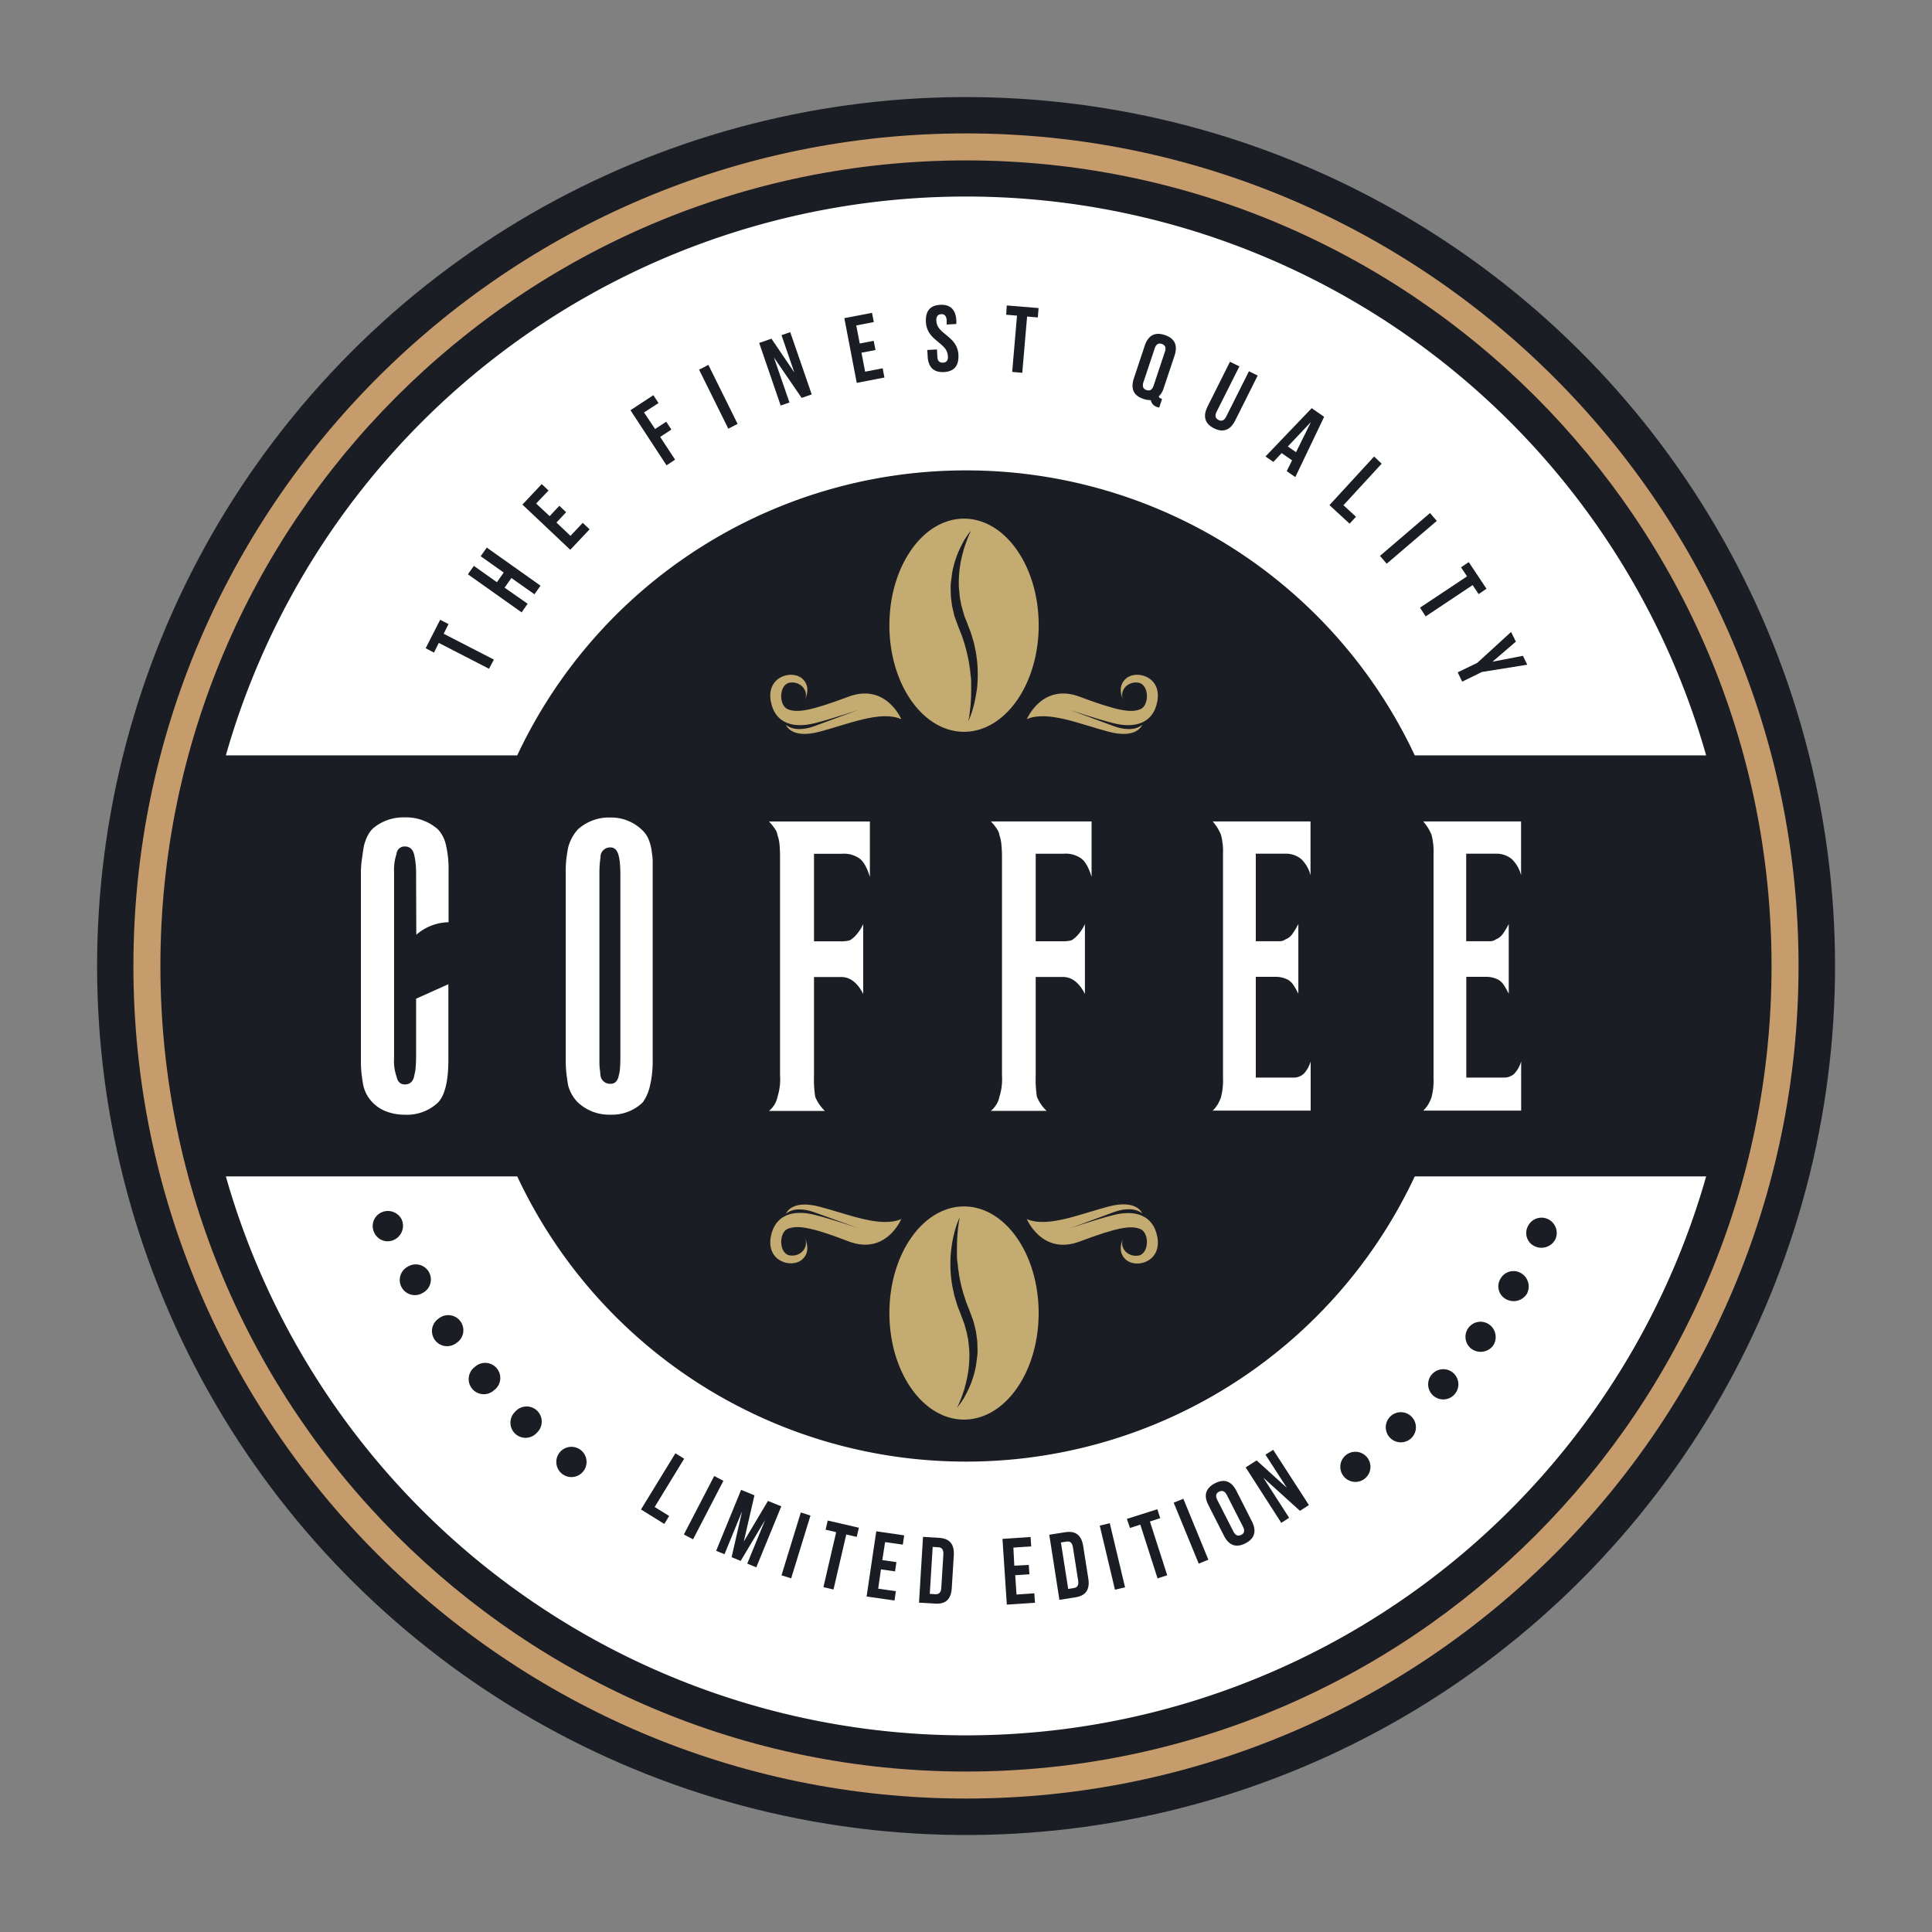 <svg id="Слой_1" data-name="Слой 1" xmlns="http://www.w3.org/2000/svg" viewBox="0 0 400 400"><rect x="0" y="0" width="400" height="400" fill="#808080" stroke="none"/><defs><style>.cls-1{fill:#1a1d24;}.cls-2{fill:#fff;}.cls-3{fill:#c69c6c;}.cls-4{fill:#c4ab71;}</style></defs><circle class="cls-1" cx="200" cy="200" r="179.91" transform="translate(-29.36 365.5) rotate(-80.81)"/><path class="cls-2" d="M200,97.39a102.54,102.54,0,0,1,92.91,59h60.33a159.33,159.33,0,0,0-306.48,0h60.33A102.54,102.54,0,0,1,200,97.39Zm0,205.22a102.53,102.53,0,0,1-92.91-59.05H46.76a159.32,159.32,0,0,0,306.48,0H292.91A102.53,102.53,0,0,1,200,302.61Z"/><path class="cls-3" d="M200,372.37c-95,0-172.38-77.32-172.38-172.37S105,27.62,200,27.62,372.37,105,372.37,200,295.05,372.37,200,372.37Zm0-339.16C108,33.21,33.21,108,33.21,200S108,366.78,200,366.78,366.78,292,366.78,200,292,33.21,200,33.21Z"/><path class="cls-1" d="M81.59,256.69a3.06,3.06,0,0,1-4.14-1.56,3.1,3.1,0,0,1,1.6-4.15,3.19,3.19,0,0,1,4.14,1.56A3.22,3.22,0,0,1,81.59,256.69Z"/><path class="cls-1" d="M87.53,267.68a3.13,3.13,0,1,1-3.09-5.44,3.13,3.13,0,1,1,3.09,5.44Z"/><path class="cls-1" d="M94.48,278.06a3.13,3.13,0,1,1-3.59-5.12,3.13,3.13,0,1,1,3.59,5.12Z"/><path class="cls-1" d="M102.39,287.73A3.13,3.13,0,1,1,98.32,283a3.13,3.13,0,1,1,4.07,4.75Z"/><path class="cls-1" d="M111.17,296.61a3.13,3.13,0,1,1-4.5-4.34,3.13,3.13,0,1,1,4.5,4.34Z"/><path class="cls-1" d="M120.76,304.63a3.13,3.13,0,1,1-4.9-3.9,3.13,3.13,0,1,1,4.9,3.9Z"/><path class="cls-1" d="M283,301.68a3.12,3.12,0,1,1-4.92,3.83,3.12,3.12,0,0,1,4.92-3.83Z"/><path class="cls-1" d="M292.27,293.33a3.12,3.12,0,1,1-4.54,4.28,3.12,3.12,0,0,1,4.54-4.28Z"/><path class="cls-1" d="M300.74,284.14a3.13,3.13,0,1,1-4.13,4.69,3.13,3.13,0,0,1,4.13-4.69Z"/><path class="cls-1" d="M308.28,274.19a3.2,3.2,0,0,1,.83,4.44,3.24,3.24,0,0,1-4.49.61,3.12,3.12,0,0,1,3.66-5.05Z"/><path class="cls-1" d="M314.86,263.56a3.21,3.21,0,0,1,1.24,4.35,3.24,3.24,0,0,1-4.41,1,3,3,0,0,1-1-4.21A3.07,3.07,0,0,1,314.86,263.56Z"/><path class="cls-1" d="M320.39,252.36a3.18,3.18,0,0,1,1.64,4.21,3.25,3.25,0,0,1-4.29,1.45,3,3,0,0,1-1.42-4.1A3.12,3.12,0,0,1,320.39,252.36Z"/><path class="cls-1" d="M88.13,134.21l3-5.89,1.73.89-1,2,10.39,5.35-1,1.9-10.4-5.35-1,2Z"/><path class="cls-1" d="M109.24,125,108,126.79,96.87,118.9l1.24-1.74,4.77,3.38,1.41-2-4.77-3.38,1.26-1.79,11.13,7.89-1.26,1.78-4.77-3.37-1.41,2Z"/><path class="cls-1" d="M113.8,106.86l2-2.14,1.41,1.33-2,2.14,2.9,2.75,2.54-2.69,1.42,1.34-4,4.24-9.91-9.36,4-4.25,1.41,1.34L111,104.25Z"/><path class="cls-1" d="M135.63,88.82l2.31-1.51L139,88.94l-2.32,1.52,3.09,4.71L138,96.34l-7.47-11.41,4.74-3.11,1.07,1.63-3,1.94Z"/><path class="cls-1" d="M144.74,76.54l1.92-1,6.05,12.22-1.92,1Z"/><path class="cls-1" d="M160.23,74l3.22,9.33-1.82.63L157.18,71l2.54-.88,4.74,7-2.66-7.73,1.81-.62,4.45,12.89-2.09.72Z"/><path class="cls-1" d="M178,71.12l2.89-.56.37,1.91-2.9.55.75,3.93,3.64-.7.36,1.91-5.73,1.11-2.57-13.4,5.73-1.1.37,1.91-3.63.7Z"/><path class="cls-1" d="M194.66,63.11c2.1-.11,3.22,1,3.34,3.25l0,.72-2,.11,0-.86c-.05-.89-.43-1.32-1.14-1.28s-1.06.5-1,1.4a2.82,2.82,0,0,0,.75,1.73,6.77,6.77,0,0,0,.71.69l.6.5.21.17a9,9,0,0,1,.8.72,5.38,5.38,0,0,1,.72.84,4.54,4.54,0,0,1,.78,2.35c.12,2.28-.89,3.47-3,3.58s-3.25-1-3.37-3.25l-.07-1.32,2-.11.08,1.46c0,.89.44,1.31,1.18,1.27s1.08-.5,1-1.39a2.82,2.82,0,0,0-.74-1.72,7.91,7.91,0,0,0-.71-.7L194,70.6c-.33-.28-.6-.51-.81-.72a5.87,5.87,0,0,1-.71-.84,4.54,4.54,0,0,1-.78-2.35Q191.51,63.27,194.66,63.11Z"/><path class="cls-1" d="M208.44,63.24l6.59.54-.16,1.94-2.22-.18-1,11.65L209.56,77l1-11.65-2.24-.19Z"/><path class="cls-1" d="M237,71.59q1.08-3.25,4.17-2.22c2.05.69,2.72,2.11,2,4.28l-2.25,6.73a3.91,3.91,0,0,1-1,1.68c0,.21.18.36.49.47l.18.06L240,84.4l-.28-.09a1.87,1.87,0,0,1-1.46-1.47,4.7,4.7,0,0,1-1.5-.24q-3.08-1-2-4.28Zm-.26,7.53c-.29.86-.08,1.4.63,1.64s1.19-.08,1.48-.93l2.33-7c.28-.84.08-1.38-.63-1.62s-1.2.07-1.48.92Z"/><path class="cls-1" d="M256.6,75.86l-4.72,9.4c-.4.8-.26,1.36.4,1.69s1.19.1,1.59-.69l4.71-9.4,1.81.9-4.65,9.29c-1,2-2.49,2.58-4.39,1.63S249,86.22,250,84.19l4.65-9.29Z"/><path class="cls-1" d="M268.18,98.78l-1.78-1.23,1.11-2.24-2.16-1.5-1.71,1.82L262,94.51l9.57-10,2.58,1.79Zm-1.55-6.34,1.7,1.18,3.09-6.25Z"/><path class="cls-1" d="M284.49,94.52,286.06,96l-7.91,8.6,2.59,2.39-1.32,1.43-4.17-3.84Z"/><path class="cls-1" d="M296.07,106.22l1.4,1.63-10.37,8.86-1.39-1.62Z"/><path class="cls-1" d="M304.09,116.38l3.67,5.51L306.14,123l-1.25-1.86-9.72,6.48L294,125.81l9.73-6.48-1.24-1.87Z"/><path class="cls-1" d="M305.85,137.24l7-6.4,1,2L309,137l6.31-1.22.89,1.84-9.4,1.51-4.07,2-.93-1.93Z"/><path class="cls-1" d="M139.83,300.89l1.82,1.12-6.11,10,3,1.85-1,1.66-4.83-3Z"/><path class="cls-1" d="M147.87,305.59l1.9,1-6.28,12.11-1.9-1Z"/><path class="cls-1" d="M154,319.15l5-8.4,2.76,1.12-5.18,12.63-1.87-.77,3.71-9.05-5.07,8.49-1.88-.77,2.18-9.53L150,321.79l-1.73-.71,5.17-12.62,2.76,1.13Z"/><path class="cls-1" d="M165.8,313.14l2,.64-4,13-2-.63Z"/><path class="cls-1" d="M171.37,314.81l6.45,1.49-.44,1.9-2.17-.5-2.64,11.39-2.09-.49,2.64-11.38-2.19-.51Z"/><path class="cls-1" d="M182.67,323l2.92.42-.28,1.92-2.92-.42-.57,4,3.66.52-.28,1.93-5.78-.83,2-13.5,5.78.84-.28,1.92-3.67-.52Z"/><path class="cls-1" d="M191.1,318.19l3.38.21c2.13.13,3.12,1.32,3,3.57l-.43,6.88c-.14,2.24-1.27,3.3-3.4,3.16l-3.38-.2Zm2,2.08-.6,9.72,1.2.08c.73,0,1.12-.38,1.18-1.25l.44-7.09c0-.88-.29-1.34-1-1.38Z"/><path class="cls-1" d="M210,324.16,213,324l.13,1.94-2.94.19.27,4,3.69-.25.13,1.95-5.83.39-.9-13.61,5.82-.39.13,1.95-3.69.24Z"/><path class="cls-1" d="M217.24,317.75l3.34-.53c2.11-.32,3.33.62,3.68,2.85l1.07,6.81q.51,3.33-2.64,3.82l-3.35.53Zm2.41,1.6,1.51,9.62,1.19-.19c.72-.11,1-.6.88-1.47l-1.1-7c-.14-.88-.56-1.26-1.28-1.14Z"/><path class="cls-1" d="M227.69,315.86l2.08-.49,3.16,13.27-2.09.49Z"/><path class="cls-1" d="M233.31,314.47l6.31-2,.59,1.85-2.13.69,3.58,11.13-2,.65-3.57-11.13-2.14.69Z"/><path class="cls-1" d="M243,311.11l2-.81,5.18,12.62-2,.81Z"/><path class="cls-1" d="M250.19,311.62q-1.56-3,1.35-4.52c1.93-1,3.41-.46,4.45,1.57L259.2,315c1,2,.59,3.54-1.35,4.53s-3.41.45-4.45-1.58Zm5.18,5.48c.41.8.94,1,1.6.69s.79-.9.38-1.7L254,309.52c-.41-.79-.94-1-1.6-.69s-.79.91-.38,1.7Z"/><path class="cls-1" d="M261.56,305.94l5.34,8.3-1.62,1.05-7.38-11.48,2.27-1.45,6.26,5.68L262,301.17l1.6-1L271,311.61l-1.86,1.19Z"/><path class="cls-2" d="M86.15,181.47c0-1,0-1.88-.09-2.53a11.31,11.31,0,0,0-.25-1.69c-.22-1.31-.9-2-2-2a1.66,1.66,0,0,0-1.71,1.54,10.32,10.32,0,0,0-.51,3.76v38.58a9.54,9.54,0,0,0,.51,3.76c.22,1.08.79,1.63,1.71,1.63,1.14,0,1.82-.68,2-2.05a6.77,6.77,0,0,0,.25-1.54c.06-.7.09-1.59.09-2.68V206.77l6.68-3v15.66c0,4.46-.74,7.42-2.21,8.9a9.38,9.38,0,0,1-6.85,2.46,10.66,10.66,0,0,1-3.55-.59,7.71,7.71,0,0,1-3-1.87,7.23,7.23,0,0,1-2-3.6c-.11-.55-.22-1.26-.33-2.12a24.15,24.15,0,0,1-.17-3V180.34A22.41,22.41,0,0,1,75,177.4c.11-.82.22-1.56.33-2.2a9.69,9.69,0,0,1,.73-2.06,5.71,5.71,0,0,1,1.23-1.69,9.74,9.74,0,0,1,6.43-2.22,10,10,0,0,1,6.94,2.47,6.87,6.87,0,0,1,1.66,3.21,21.75,21.75,0,0,1,.55,5.43v10.6a10.44,10.44,0,0,0-6.68,2.59Z"/><path class="cls-2" d="M134.56,224.85a9.44,9.44,0,0,1-1.48,3.38,9.12,9.12,0,0,1-6.68,2.55,9.43,9.43,0,0,1-6.77-2.55,7.81,7.81,0,0,1-2-3.51c-.11-.61-.22-1.34-.33-2.21a23.86,23.86,0,0,1-.17-3V180.26a21,21,0,0,1,.17-2.78c.11-.82.22-1.5.33-2a9,9,0,0,1,2-3.75,9.59,9.59,0,0,1,6.77-2.47,9.19,9.19,0,0,1,6.68,2.72,5.3,5.3,0,0,1,1.23,1.86,9.56,9.56,0,0,1,.65,2.69,11.56,11.56,0,0,1,.17,2.29v40.55A22.19,22.19,0,0,1,134.56,224.85Zm-6.2-45.95a10.39,10.39,0,0,0-.25-1.65q-.42-1.8-1.71-1.8a2,2,0,0,0-2.05,1.63c0,.48-.11,1-.16,1.57s-.09,1.33-.09,2.27v38.17c0,1,0,1.75.09,2.32s.11,1.05.16,1.44a2,2,0,0,0,2.05,1.54q1.38,0,1.71-1.71a7.3,7.3,0,0,0,.25-1.48c.06-.66.08-1.47.08-2.45V181.38C128.44,180.41,128.42,179.58,128.36,178.9Z"/><path class="cls-2" d="M161,227a12,12,0,0,0,.5-4.34V177.54a26.56,26.56,0,0,0-.12-2.8A7.31,7.31,0,0,0,161,173a3.29,3.29,0,0,0-.56-1.4,11.09,11.09,0,0,0-1.23-1.52H180.1v11.48c-.65-2.12-1.45-3.45-2.43-4a5.6,5.6,0,0,0-3.42-.79h-5.72v18.12h3.92c.87,0,1.57,0,2.11,0a6.48,6.48,0,0,0,1.4-.21,5.66,5.66,0,0,0,1.44-1.27,9.44,9.44,0,0,0,1.32-2.07v14.45q-1.8-3.51-4.55-3.51h-5.64v20.46a23.41,23.41,0,0,0,.25,4.34,8.52,8.52,0,0,0,2,2.92H159.22A5.14,5.14,0,0,0,161,227Z"/><path class="cls-2" d="M206.94,227a11.94,11.94,0,0,0,.51-4.34V177.54a26.18,26.18,0,0,0-.13-2.8,7.31,7.31,0,0,0-.38-1.75,3.29,3.29,0,0,0-.56-1.4,11.09,11.09,0,0,0-1.23-1.52H226v11.48c-.64-2.12-1.45-3.45-2.43-4a5.6,5.6,0,0,0-3.42-.79h-5.72v18.12h3.92c.87,0,1.57,0,2.11,0a6.48,6.48,0,0,0,1.4-.21,5.66,5.66,0,0,0,1.44-1.27,9.44,9.44,0,0,0,1.32-2.07v14.45q-1.8-3.51-4.55-3.51h-5.64v20.46a23.41,23.41,0,0,0,.25,4.34,8.52,8.52,0,0,0,2,2.92H205.15A5.14,5.14,0,0,0,206.94,227Z"/><path class="cls-2" d="M271.33,181.22a7,7,0,0,0-1.94-3.37,5,5,0,0,0-3.36-1.1H260v18.12h3.18c.66,0,1.26,0,1.77,0a2,2,0,0,0,1.19-.38,3.14,3.14,0,0,0,1.48-1.19,16.18,16.18,0,0,0,1.19-2v14.45a15.25,15.25,0,0,0-1-1.78,3.5,3.5,0,0,0-1.11-1.1,5.56,5.56,0,0,0-2.75-.63H260V223.1h7.69a3.08,3.08,0,0,0,2.27-.82,6.55,6.55,0,0,0,1.4-2.52v10.18H251.08a6.46,6.46,0,0,0,1.07-1.35,9.2,9.2,0,0,0,.64-1.4,14.18,14.18,0,0,0,.42-4.09V176.75a13.71,13.71,0,0,0-.42-3.93,13.76,13.76,0,0,0-.64-1.27,10.58,10.58,0,0,0-1.07-1.48h20.25Z"/><path class="cls-2" d="M314.92,181.22a6.9,6.9,0,0,0-1.94-3.37,5,5,0,0,0-3.36-1.1h-6.06v18.12h3.18c.67,0,1.26,0,1.77,0a2,2,0,0,0,1.19-.38,3.14,3.14,0,0,0,1.48-1.19,15,15,0,0,0,1.19-2v14.45a15.25,15.25,0,0,0-1-1.78,3.58,3.58,0,0,0-1.1-1.1,5.6,5.6,0,0,0-2.76-.63h-3.93V223.1h7.69a3.08,3.08,0,0,0,2.27-.82,6.42,6.42,0,0,0,1.4-2.52v10.18H294.67a6.46,6.46,0,0,0,1.07-1.35,8.32,8.32,0,0,0,.64-1.4,14.18,14.18,0,0,0,.42-4.09V176.75a13.71,13.71,0,0,0-.42-3.93,11.64,11.64,0,0,0-.64-1.27,10.58,10.58,0,0,0-1.07-1.48h20.25Z"/><path class="cls-4" d="M199.59,107.38c-8.53,0-15.45,9.88-15.45,22.07s6.92,22.06,15.45,22.06,15.46-9.88,15.46-22.06S208.13,107.38,199.59,107.38ZM202.2,143a24.61,24.61,0,0,1-.48,2.61c-.18.76-.38,1.42-.56,2s-.36.94-.48,1.22-.2.42-.2.42,0-.16.1-.46.12-.72.19-1.27.15-1.22.21-2,.09-1.63.09-2.56c0-.47,0-1,0-1.46s0-1-.09-1.55-.09-1.08-.19-1.63-.14-1.12-.28-1.68a34.67,34.67,0,0,0-.85-3.45l-.27-.85c-.1-.28-.18-.56-.3-.86l-.69-1.75c-.23-.62-.46-1.25-.68-1.87s-.33-1.28-.49-1.91-.21-1.29-.3-1.92-.07-1.28-.1-1.9,0-1.23.08-1.82.15-1.17.23-1.73.23-1.09.35-1.6.3-1,.45-1.46.33-.9.5-1.31l.54-1.15c.19-.34.35-.67.52-1s.35-.55.49-.79c.31-.47.58-.83.76-1.06s.3-.36.3-.36l-.2.41c-.13.27-.3.68-.51,1.19-.1.26-.21.54-.32.85s-.23.66-.35,1-.21.76-.33,1.17-.21.84-.32,1.3-.16.93-.25,1.42-.14,1-.18,1.54-.07,1.06-.08,1.61,0,1.12.05,1.69l.09.85a6.44,6.44,0,0,0,.1.87c0,.29.11.58.16.87s.09.58.17.87c.17.57.33,1.15.49,1.73s.43,1.13.64,1.7l.69,1.8c.12.29.21.62.31.93s.18.64.28.95l.14.47.1.47c.07.31.13.62.2.93.15.62.21,1.24.3,1.85a27.1,27.1,0,0,1,0,6.66Z"/><path class="cls-4" d="M212.59,148.9s3.17-7.57,10.95-4.65,10.55,3.37,12.52,2.6,1.89-5.22-.44-5.52-4,1.85-3,3.69c0,0-1.62-2.76.54-4.57s7.37-.37,6.46,4.71c-.83,4.68-4.74,5.65-9,4.59-3.63-.9-9.2-2.8-9.2-2.8l9.18,3.39c2.28.84,4.56.86,5.89-.29,0,0-1,3-6.9,1.46S216.86,147,212.59,148.9Z"/><path class="cls-4" d="M186.6,148.9s-3.17-7.57-10.95-4.65-10.56,3.37-12.52,2.6-1.89-5.22.44-5.52,4,1.85,3,3.69c0,0,1.63-2.76-.53-4.57s-7.37-.37-6.46,4.71c.84,4.68,4.74,5.65,9,4.59,3.64-.9,9.21-2.8,9.21-2.8l-9.18,3.39c-2.29.84-4.57.86-5.9-.29,0,0,1,3,6.9,1.46S182.33,147,186.6,148.9Z"/><path class="cls-4" d="M199.59,293.91c8.54,0,15.45-9.88,15.45-22.06s-6.91-22.07-15.45-22.07-15.45,9.88-15.45,22.07S191.06,293.91,199.59,293.91ZM197,258.27a20.23,20.23,0,0,1,.48-2.6,18.92,18.92,0,0,1,.56-2c.18-.53.36-.94.47-1.21l.2-.42-.09.45c-.06.29-.12.73-.2,1.27s-.14,1.22-.2,2-.09,1.62-.09,2.56c0,.47,0,.95,0,1.46s0,1,.1,1.55.09,1.07.19,1.62.14,1.12.27,1.69a33.83,33.83,0,0,0,.85,3.44c.1.28.19.57.28.85s.17.57.3.87c.23.58.46,1.16.68,1.74l.69,1.87c.19.64.33,1.28.49,1.92s.2,1.29.3,1.92.07,1.27.1,1.89,0,1.23-.08,1.83-.15,1.16-.23,1.72-.23,1.1-.35,1.61-.31,1-.45,1.46-.34.9-.51,1.31-.36.78-.53,1.14-.36.68-.53,1-.34.56-.49.8a12.45,12.45,0,0,1-.76,1.06,3.59,3.59,0,0,1-.29.35l.2-.41c.13-.27.3-.67.51-1.18.09-.26.2-.55.32-.86s.22-.65.35-1,.21-.76.33-1.17.21-.85.31-1.3.17-.94.26-1.43.13-1,.18-1.53.07-1.07.08-1.62,0-1.11-.05-1.68l-.09-.86a8.39,8.39,0,0,0-.1-.86c0-.29-.11-.58-.16-.87s-.09-.59-.18-.87l-.48-1.73c-.22-.57-.43-1.13-.64-1.7s-.47-1.21-.7-1.81c-.11-.28-.21-.61-.3-.93l-.28-.94-.14-.48-.1-.46c-.07-.32-.14-.63-.2-.94-.15-.61-.22-1.24-.31-1.84a25.36,25.36,0,0,1-.2-3.52A23.85,23.85,0,0,1,197,258.27Z"/><path class="cls-4" d="M186.6,252.39S183.43,260,175.65,257s-10.56-3.36-12.52-2.6-1.89,5.23.44,5.53,4-1.85,3-3.69c0,0,1.62,2.75-.54,4.57s-7.36.37-6.45-4.71c.83-4.68,4.74-5.66,9-4.6,3.64.9,9.21,2.8,9.21,2.8L168.63,251c-2.29-.84-4.57-.86-5.9.29,0,0,1-3,6.9-1.47S182.32,254.27,186.6,252.39Z"/><path class="cls-4" d="M212.59,252.39s3.16,7.58,10.95,4.65,10.55-3.36,12.52-2.6,1.89,5.23-.44,5.53-4-1.85-3-3.69c0,0-1.62,2.75.54,4.57s7.37.37,6.46-4.71c-.84-4.68-4.75-5.66-9-4.6-3.63.9-9.2,2.8-9.2,2.8l9.18-3.38c2.28-.84,4.56-.86,5.89.29,0,0-1-3-6.9-1.47S216.86,254.27,212.59,252.39Z"/></svg>